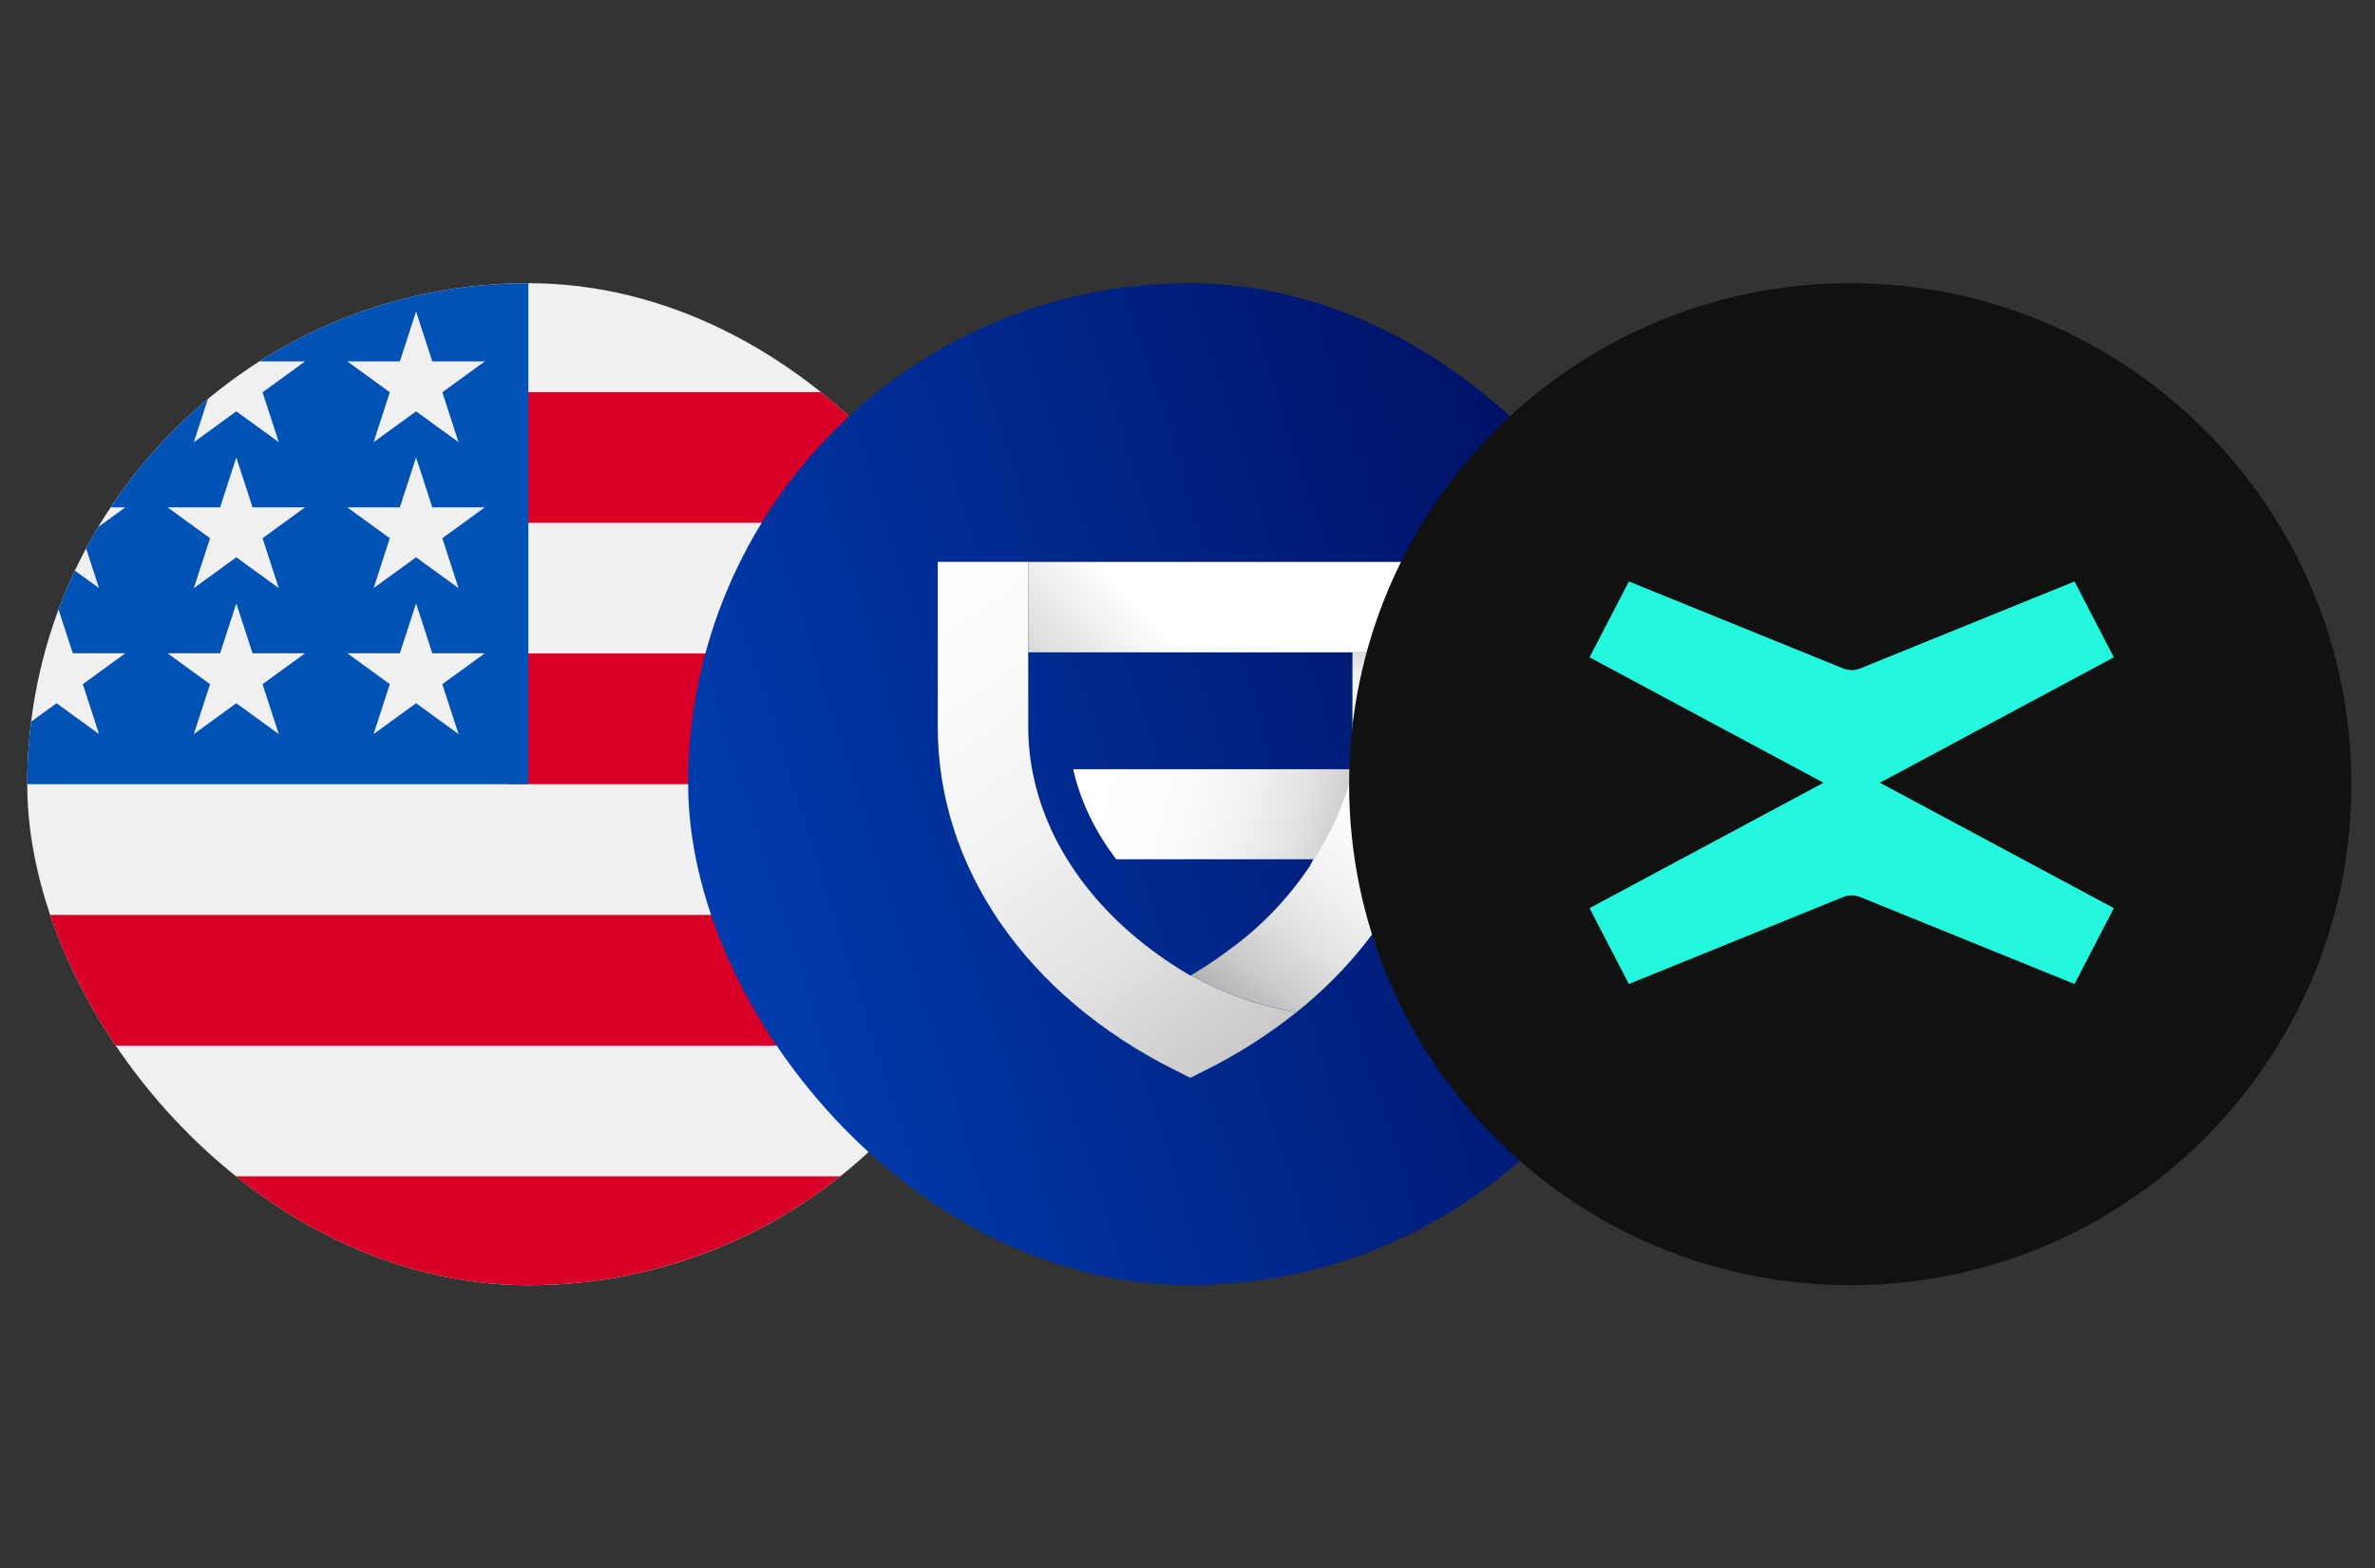<svg width="327" height="216" viewBox="0 0 327 216" fill="none" xmlns="http://www.w3.org/2000/svg">
<rect x="0" y="0" width="327" height="216" fill="#333333" stroke="none"/>
<g clip-path="url(#clip0_15_1248)">
<path d="M72.75 177C110.858 177 141.75 146.108 141.75 108C141.75 69.892 110.858 39 72.75 39C34.642 39 3.75 69.892 3.75 108C3.75 146.108 34.642 177 72.75 177Z" fill="#F0F0F0"/>
<path d="M69.75 108H141.75C141.75 101.772 140.92 95.739 139.373 90H69.75V108Z" fill="#D80027"/>
<path d="M69.75 72H131.623C127.399 65.108 121.998 59.015 115.701 54H69.75V72Z" fill="#D80027"/>
<path d="M72.75 177C88.989 177 103.915 171.387 115.701 162H29.799C41.585 171.387 56.511 177 72.75 177Z" fill="#D80027"/>
<path d="M13.877 144H131.623C135.014 138.467 137.643 132.418 139.373 126H6.127C7.857 132.418 10.486 138.467 13.877 144Z" fill="#D80027"/>
<path d="M35.712 49.775H42L36.151 54.025L38.385 60.9L32.537 56.651L26.688 60.9L28.618 54.96C23.468 59.25 18.955 64.276 15.235 69.875H17.25L13.527 72.58C12.947 73.548 12.391 74.531 11.857 75.528L13.635 81L10.319 78.59C9.494 80.337 8.74 82.123 8.062 83.947L10.021 89.975H17.25L11.401 94.225L13.635 101.1L7.787 96.851L4.283 99.396C3.933 102.215 3.75 105.086 3.75 108H72.75C72.75 69.893 72.75 65.4 72.75 39C59.119 39 46.413 42.954 35.712 49.775ZM38.385 101.1L32.537 96.851L26.688 101.1L28.922 94.225L23.073 89.975H30.303L32.537 83.1L34.771 89.975H42L36.151 94.225L38.385 101.1ZM36.151 74.124L38.385 81L32.537 76.751L26.688 81L28.922 74.124L23.073 69.875H30.303L32.537 63L34.771 69.875H42L36.151 74.124ZM63.135 101.1L57.287 96.851L51.438 101.1L53.672 94.225L47.824 89.975H55.053L57.287 83.1L59.521 89.975H66.75L60.901 94.225L63.135 101.1ZM60.901 74.124L63.135 81L57.287 76.751L51.438 81L53.672 74.124L47.824 69.875H55.053L57.287 63L59.521 69.875H66.75L60.901 74.124ZM60.901 54.025L63.135 60.9L57.287 56.651L51.438 60.9L53.672 54.025L47.824 49.775H55.053L57.287 42.9L59.521 49.775H66.75L60.901 54.025Z" fill="#0052B4"/>
</g>
<g clip-path="url(#clip1_15_1248)">
<path d="M163.75 177C201.858 177 232.75 146.108 232.75 108C232.75 69.892 201.858 39 163.75 39C125.642 39 94.75 69.892 94.75 108C94.75 146.108 125.642 177 163.75 177Z" fill="url(#paint0_linear_15_1248)"/>
<path d="M186.371 105.942C190.724 111.751 177.978 122.98 180.842 118.342H153.692C150.754 114.501 148.735 110.301 147.764 105.942H186.371Z" fill="url(#paint1_linear_15_1248)"/>
<path d="M178.502 139.413C174.644 142.489 170.473 145.15 166.058 147.353L163.898 148.441L161.725 147.358C141.299 137.107 129.113 119.452 129.113 100.103V77.385H141.571V100.103C141.569 101.552 141.667 102.999 141.864 104.435C143.432 116.19 151.367 127.034 163.851 134.335C163.863 134.346 163.876 134.356 163.891 134.363C163.904 134.356 163.911 134.348 163.924 134.342L163.977 134.309C168.489 136.833 173.403 138.559 178.502 139.413V139.413Z" fill="url(#paint2_linear_15_1248)"/>
<path d="M198.297 105.942C197.721 110.433 196.489 114.814 194.642 118.947C191.227 126.622 185.738 133.606 178.508 139.416C173.412 138.561 168.5 136.835 163.99 134.312C165.619 133.351 167.199 132.309 168.723 131.189C168.875 131.091 169.021 130.984 169.161 130.87C177.6 124.793 183.68 115.987 186.371 105.942H198.297Z" fill="url(#paint3_linear_15_1248)"/>
<path d="M198.683 77.39H141.571V89.842H198.683V77.39Z" fill="url(#paint4_linear_15_1248)"/>
<path d="M198.683 89.843V100.103C198.683 100.527 198.67 100.953 198.657 101.378H186.191C186.204 100.952 186.21 100.527 186.21 100.103V89.843H198.683Z" fill="url(#paint5_linear_15_1248)"/>
</g>
<path d="M254.75 177C292.858 177 323.75 146.108 323.75 108C323.75 69.892 292.858 39 254.75 39C216.642 39 185.75 69.892 185.75 108C185.75 146.108 216.642 177 254.75 177Z" fill="#111111"/>
<path d="M258.83 107.801L291.045 90.528L285.629 80.081L256.13 92.055C255.371 92.364 254.528 92.364 253.769 92.055L224.27 80.081L218.854 90.528L251.069 107.801L218.854 125.073L224.27 135.52L253.769 123.546C254.528 123.237 255.371 123.237 256.13 123.546L285.629 135.52L291.045 125.073L258.83 107.801Z" fill="#23F7DE"/>
<defs>
<linearGradient id="paint0_linear_15_1248" x1="232.75" y1="39" x2="67.618" y2="91.249" gradientUnits="userSpaceOnUse">
<stop stop-color="#000756"/>
<stop offset="1" stop-color="#0042B8"/>
</linearGradient>
<linearGradient id="paint1_linear_15_1248" x1="198.954" y1="119.937" x2="151.449" y2="107.134" gradientUnits="userSpaceOnUse">
<stop offset="0.14" stop-color="#ADADAD"/>
<stop offset="0.29" stop-color="#CBCBCB"/>
<stop offset="0.43" stop-color="#E2E2E2"/>
<stop offset="0.59" stop-color="#F2F2F2"/>
<stop offset="0.77" stop-color="#FCFCFC"/>
<stop offset="1" stop-color="white"/>
</linearGradient>
<linearGradient id="paint2_linear_15_1248" x1="181.415" y1="160.503" x2="114.264" y2="66.846" gradientUnits="userSpaceOnUse">
<stop stop-color="#ADADAD"/>
<stop offset="0.17" stop-color="#CBCBCB"/>
<stop offset="0.34" stop-color="#E2E2E2"/>
<stop offset="0.52" stop-color="#F2F2F2"/>
<stop offset="0.73" stop-color="#FCFCFC"/>
<stop offset="1" stop-color="white"/>
</linearGradient>
<linearGradient id="paint3_linear_15_1248" x1="164.764" y1="146.329" x2="196.658" y2="105.899" gradientUnits="userSpaceOnUse">
<stop offset="0.15" stop-color="#ADADAD"/>
<stop offset="0.29" stop-color="#CBCBCB"/>
<stop offset="0.44" stop-color="#E2E2E2"/>
<stop offset="0.6" stop-color="#F2F2F2"/>
<stop offset="0.77" stop-color="#FCFCFC"/>
<stop offset="1" stop-color="white"/>
</linearGradient>
<linearGradient id="paint4_linear_15_1248" x1="136.081" y1="115.96" x2="163.035" y2="90.356" gradientUnits="userSpaceOnUse">
<stop offset="0.14" stop-color="#ADADAD"/>
<stop offset="0.43" stop-color="#C9C9C9"/>
<stop offset="1" stop-color="white"/>
</linearGradient>
<linearGradient id="paint5_linear_15_1248" x1="192.437" y1="83.307" x2="192.437" y2="101.378" gradientUnits="userSpaceOnUse">
<stop offset="0.09" stop-color="#ADADAD"/>
<stop offset="0.24" stop-color="#CBCBCB"/>
<stop offset="0.425" stop-color="#E2E2E2"/>
<stop offset="0.537" stop-color="#F2F2F2"/>
<stop offset="1" stop-color="white"/>
</linearGradient>
<clipPath id="clip0_15_1248">
<rect x="3.75" y="39" width="138" height="138" rx="69" fill="white"/>
</clipPath>
<clipPath id="clip1_15_1248">
<rect x="94.75" y="39" width="138" height="138" rx="69" fill="white"/>
</clipPath>
</defs>
</svg>
